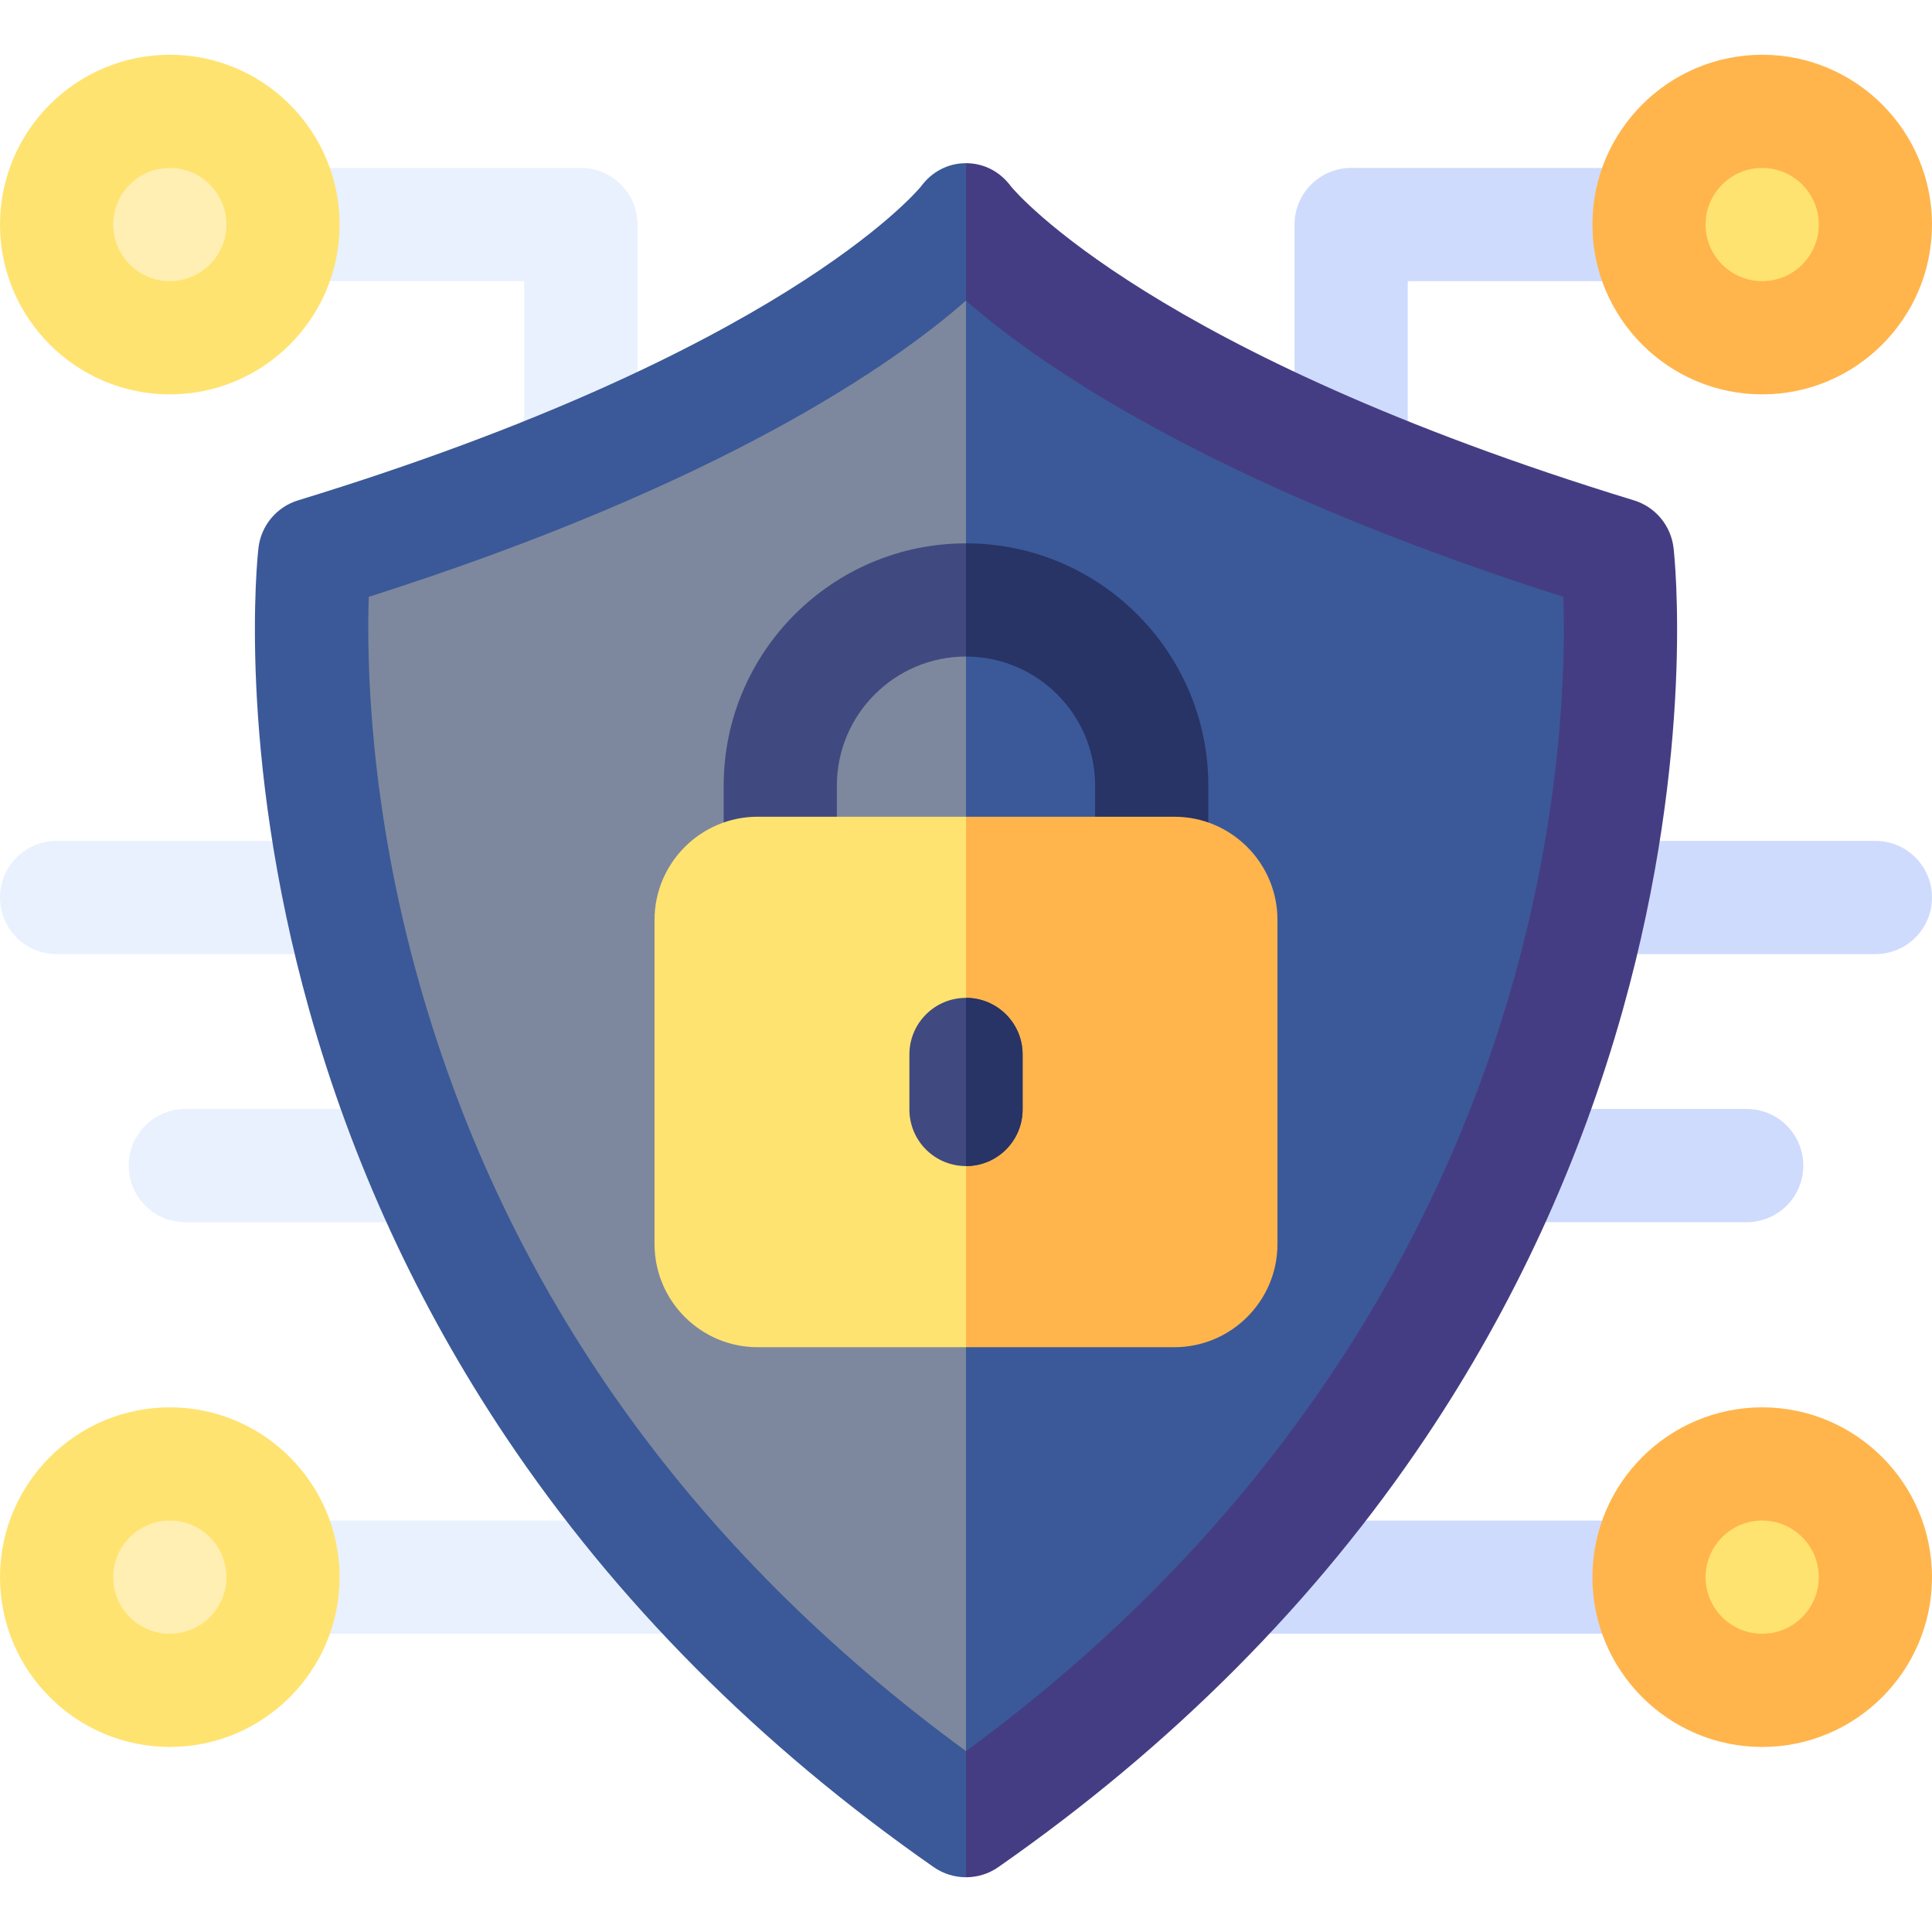 <svg width="80" height="80" viewBox="0 0 80 80" fill="none" xmlns="http://www.w3.org/2000/svg">
<path d="M51.541 67.65H68.281C69.576 67.65 70.625 66.601 70.625 65.307C70.625 64.012 69.576 62.963 68.281 62.963H51.541C50.247 62.963 49.198 64.012 49.198 65.307C49.198 66.601 50.247 67.65 51.541 67.65Z" fill="#CFDBFD"/>
<path d="M55.948 21.357C57.242 21.357 58.292 20.307 58.292 19.013V11.642H68.281C69.576 11.642 70.625 10.593 70.625 9.298C70.625 8.004 69.576 6.955 68.281 6.955H55.948C54.654 6.955 53.604 8.004 53.604 9.298V19.013C53.604 20.307 54.654 21.357 55.948 21.357Z" fill="#CFDBFD"/>
<path d="M65.915 39.507H77.656C78.951 39.507 80 38.458 80 37.164C80 35.869 78.951 34.82 77.656 34.82H65.915C64.621 34.82 63.572 35.869 63.572 37.164C63.572 38.458 64.621 39.507 65.915 39.507Z" fill="#CFDBFD"/>
<path d="M62.466 50.608H72.327C73.621 50.608 74.67 49.559 74.67 48.264C74.67 46.97 73.621 45.92 72.327 45.92H62.466C61.171 45.92 60.122 46.97 60.122 48.264C60.122 49.559 61.171 50.608 62.466 50.608Z" fill="#CFDBFD"/>
<path d="M72.969 13.558C75.321 13.558 77.228 11.651 77.228 9.298C77.228 6.946 75.321 5.039 72.969 5.039C70.616 5.039 68.709 6.946 68.709 9.298C68.709 11.651 70.616 13.558 72.969 13.558Z" fill="#FFE370"/>
<path d="M72.969 69.566C75.321 69.566 77.228 67.659 77.228 65.307C77.228 62.954 75.321 61.047 72.969 61.047C70.616 61.047 68.709 62.954 68.709 65.307C68.709 67.659 70.616 69.566 72.969 69.566Z" fill="#FFE370"/>
<path d="M65.938 9.298C65.938 5.421 69.092 2.267 72.969 2.267C76.846 2.267 80 5.421 80 9.298C80 13.175 76.846 16.33 72.969 16.33C69.092 16.33 65.938 13.175 65.938 9.298ZM70.625 9.298C70.625 10.591 71.676 11.642 72.969 11.642C74.261 11.642 75.312 10.591 75.312 9.298C75.312 8.006 74.261 6.955 72.969 6.955C71.676 6.955 70.625 8.006 70.625 9.298Z" fill="#FFB54C"/>
<path d="M65.938 65.307C65.938 61.43 69.092 58.275 72.969 58.275C76.846 58.275 80 61.43 80 65.307C80 69.184 76.846 72.338 72.969 72.338C69.092 72.338 65.938 69.184 65.938 65.307ZM70.625 65.307C70.625 66.599 71.676 67.65 72.969 67.65C74.261 67.65 75.312 66.599 75.312 65.307C75.312 64.014 74.261 62.963 72.969 62.963C71.676 62.963 70.625 64.014 70.625 65.307Z" fill="#FFB54C"/>
<path d="M28.458 67.65H11.719C10.424 67.65 9.375 66.601 9.375 65.307C9.375 64.012 10.424 62.963 11.719 62.963H28.458C29.753 62.963 30.802 64.012 30.802 65.307C30.802 66.601 29.753 67.65 28.458 67.65Z" fill="#E8F1FD"/>
<path d="M24.052 21.357C22.758 21.357 21.708 20.307 21.708 19.013V11.642H11.719C10.424 11.642 9.375 10.593 9.375 9.298C9.375 8.004 10.424 6.955 11.719 6.955H24.052C25.346 6.955 26.396 8.004 26.396 9.298V19.013C26.396 20.307 25.346 21.357 24.052 21.357Z" fill="#E8F1FD"/>
<path d="M14.084 39.507H2.344C1.049 39.507 0 38.458 0 37.164C0 35.869 1.049 34.82 2.344 34.82H14.084C15.379 34.82 16.428 35.869 16.428 37.164C16.428 38.458 15.379 39.507 14.084 39.507Z" fill="#E8F1FD"/>
<path d="M17.534 50.608H7.673C6.379 50.608 5.33 49.559 5.33 48.264C5.33 46.97 6.379 45.92 7.673 45.92H17.534C18.829 45.92 19.878 46.97 19.878 48.264C19.878 49.559 18.829 50.608 17.534 50.608Z" fill="#E8F1FD"/>
<path d="M7.031 13.558C9.384 13.558 11.291 11.651 11.291 9.298C11.291 6.946 9.384 5.039 7.031 5.039C4.679 5.039 2.771 6.946 2.771 9.298C2.771 11.651 4.679 13.558 7.031 13.558Z" fill="#FFEFB2"/>
<path d="M7.031 69.566C9.384 69.566 11.291 67.659 11.291 65.307C11.291 62.954 9.384 61.047 7.031 61.047C4.679 61.047 2.771 62.954 2.771 65.307C2.771 67.659 4.679 69.566 7.031 69.566Z" fill="#FFEFB2"/>
<path d="M7.031 16.33C3.154 16.33 0 13.175 0 9.298C0 5.421 3.154 2.267 7.031 2.267C10.908 2.267 14.062 5.421 14.062 9.298C14.062 13.175 10.908 16.33 7.031 16.33ZM7.031 6.955C5.739 6.955 4.688 8.006 4.688 9.298C4.688 10.591 5.739 11.642 7.031 11.642C8.324 11.642 9.375 10.591 9.375 9.298C9.375 8.006 8.324 6.955 7.031 6.955Z" fill="#FFE370"/>
<path d="M7.031 72.338C3.154 72.338 0 69.184 0 65.307C0 61.43 3.154 58.275 7.031 58.275C10.908 58.275 14.062 61.43 14.062 65.307C14.062 69.184 10.908 72.338 7.031 72.338ZM7.031 62.963C5.739 62.963 4.688 64.014 4.688 65.307C4.688 66.599 5.739 67.65 7.031 67.65C8.324 67.65 9.375 66.599 9.375 65.307C9.375 64.014 8.324 62.963 7.031 62.963Z" fill="#FFE370"/>
<path d="M65.063 40.35C62.313 50.168 55.731 64.132 40 75.66C27.403 66.446 18.998 54.65 15 40.569C12.7 32.468 12.577 25.807 12.674 22.85C28.811 17.708 36.673 12.216 40 9.299C43.327 12.216 51.189 17.71 67.33 22.85C67.43 25.769 67.316 32.303 65.063 40.35Z" fill="#7D889E"/>
<path d="M65.062 40.35C62.312 50.168 55.731 64.132 40 75.66V9.299C43.327 12.216 51.189 17.71 67.33 22.85C67.43 25.769 67.316 32.303 65.062 40.35Z" fill="#3B5998"/>
<path d="M41.449 74.259L40 72.51C28.6 64.171 20.992 53.494 17.373 40.751C15.292 33.418 15.181 27.39 15.269 24.715C29.873 20.06 36.989 15.09 40 12.449L41.449 11.008V8.944L40 6.757C39.25 6.757 38.577 7.116 38.136 7.722C37.891 8.019 32.227 14.635 12.344 20.718C11.453 20.99 10.808 21.765 10.702 22.691C10.663 23.027 9.789 31.052 12.803 41.816C14.569 48.119 17.311 54.072 20.953 59.511C25.495 66.296 31.452 72.285 38.659 77.311C39.063 77.593 39.531 77.733 40 77.733L41.449 75.848V74.259Z" fill="#3B5998"/>
<path d="M41.352 24.422L40 22.499C34.467 22.499 29.966 27.001 29.966 32.533V36.163C29.966 37.457 31.016 38.507 32.309 38.507C33.605 38.507 34.653 37.457 34.653 36.163V32.533C34.653 29.585 37.051 27.186 40 27.186L41.352 25.689V24.422Z" fill="#404A80"/>
<path d="M67.197 41.816C65.431 48.119 62.689 54.072 59.047 59.511C54.505 66.296 48.548 72.285 41.341 77.311C40.938 77.593 40.469 77.733 40 77.733V72.51C54.237 62.076 60.194 49.438 62.683 40.552C64.722 33.269 64.825 27.355 64.734 24.715C50.127 20.061 43.011 15.09 40 12.449V6.757C40.75 6.757 41.423 7.116 41.864 7.722C42.109 8.019 47.773 14.635 67.656 20.718C68.547 20.99 69.192 21.765 69.298 22.691C69.338 23.027 70.211 31.052 67.197 41.816Z" fill="#453D83"/>
<path d="M50.034 32.533V36.163C50.034 37.457 48.984 38.507 47.691 38.507C46.395 38.507 45.347 37.457 45.347 36.163V32.533C45.347 29.585 42.948 27.186 40 27.186V22.499C45.533 22.499 50.034 27.001 50.034 32.533Z" fill="#283366"/>
<path d="M42.097 38.506L40 33.819H31.375C29.019 33.819 27.103 35.735 27.103 38.091V51.513C27.103 53.869 29.019 55.785 31.375 55.785H40L42.097 50.191V38.506Z" fill="#FFE370"/>
<path d="M52.897 38.091V51.513C52.897 53.869 50.981 55.785 48.625 55.785H40V33.819H48.625C50.981 33.819 52.897 35.735 52.897 38.091Z" fill="#FFB54C"/>
<path d="M42.344 43.663V45.941C42.344 47.236 41.294 48.285 40 48.285C38.706 48.285 37.656 47.236 37.656 45.941V43.663C37.656 42.368 38.706 41.319 40 41.319C41.294 41.319 42.344 42.368 42.344 43.663Z" fill="#404A80"/>
<path d="M42.344 43.663V45.941C42.344 47.236 41.294 48.285 40 48.285V41.319C41.294 41.319 42.344 42.368 42.344 43.663Z" fill="#283366"/>
</svg>
